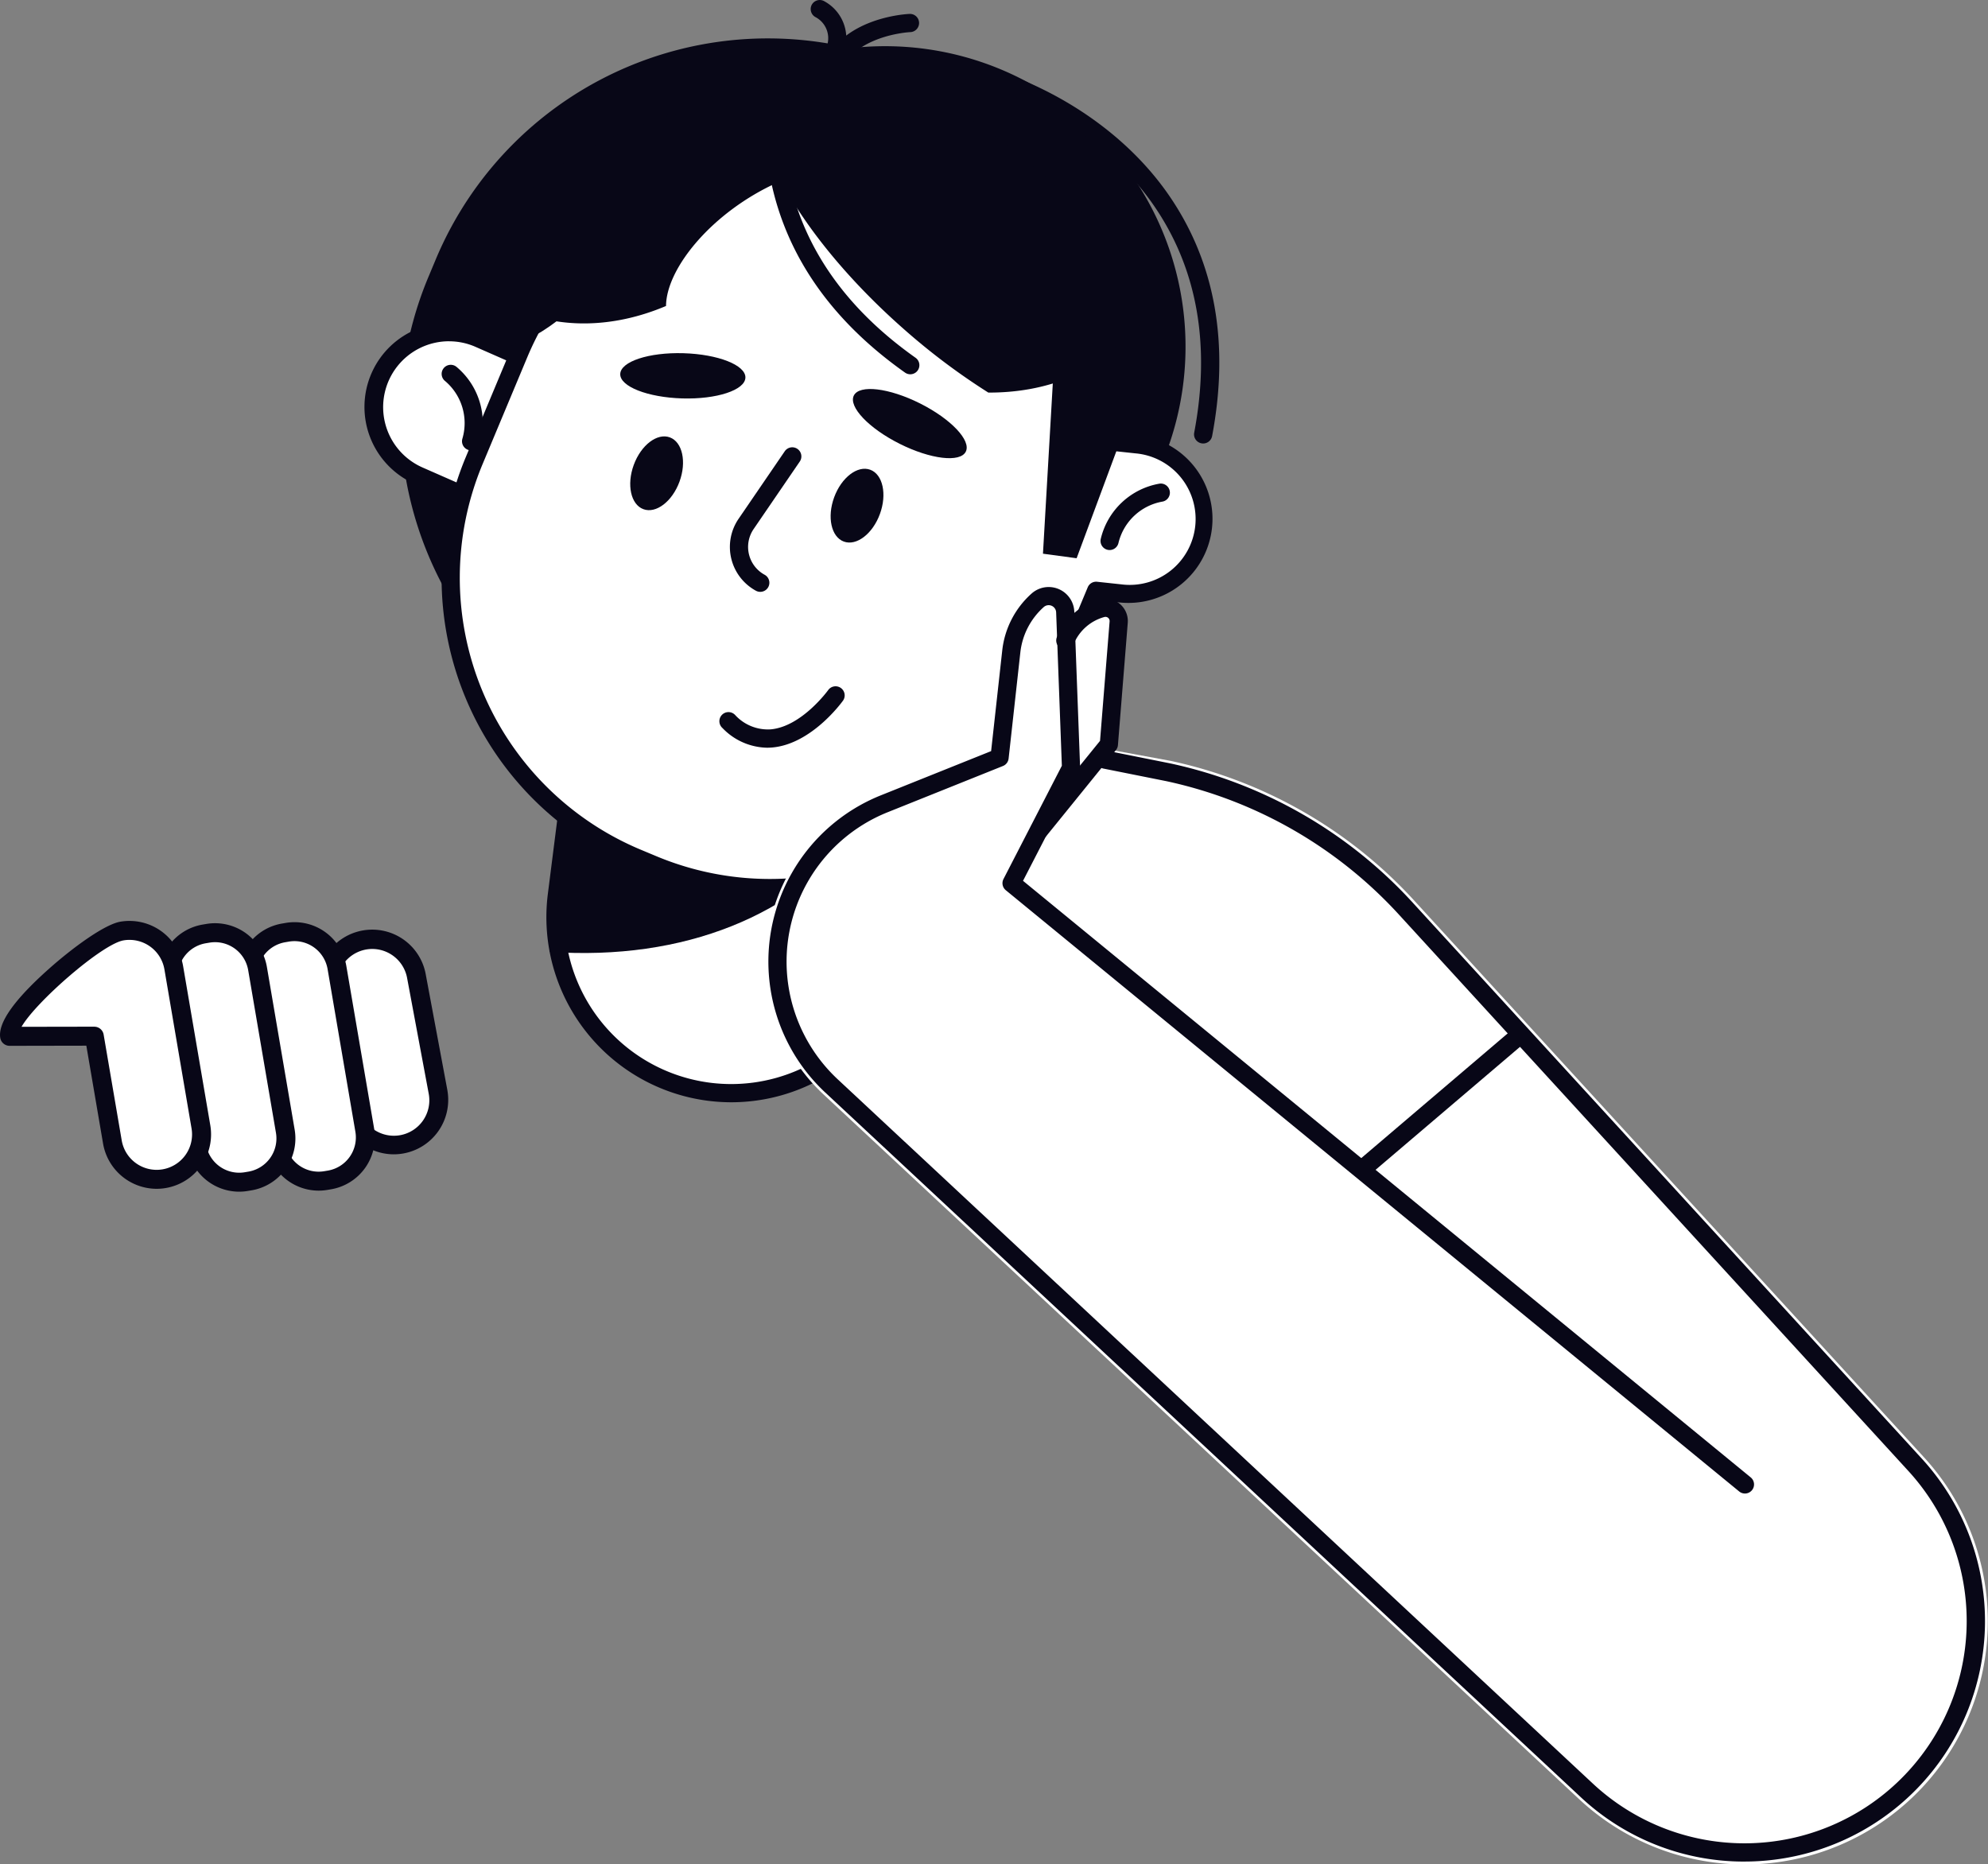 <svg xmlns="http://www.w3.org/2000/svg" xmlns:xlink="http://www.w3.org/1999/xlink" width="218.528" height="204.907" viewBox="0 0 218.528 204.907"><rect x="0" y="0" width="218.528" height="204.907" fill="#808080" stroke="none"/><defs><clipPath id="a"><rect width="218.528" height="204.907" fill="none"/></clipPath></defs><g clip-path="url(#a)"><path d="M77.942,120.006h0a19.326,19.326,0,0,0,21.607-16.735l2.6-20.5L63.813,77.895,61.207,98.4a19.325,19.325,0,0,0,16.735,21.607" fill="#fff"/><path d="M80.42,121.163a20.576,20.576,0,0,1-2.6-.165,20.347,20.347,0,0,1-17.6-22.725l2.6-20.5a1,1,0,0,1,1.118-.866l38.341,4.872a1,1,0,0,1,.866,1.118l-2.605,20.5A20.331,20.331,0,0,1,80.42,121.163m-2.352-2.149a18.323,18.323,0,0,0,20.488-15.869l2.48-19.512-36.357-4.62L62.2,98.525a18.323,18.323,0,0,0,15.868,20.489" fill="#080717"/><path d="M60.416,104.627l3.4-26.731,24.354,3.095L94.783,91.12c-7.359,9.467-19.513,14.529-34.367,13.507" fill="#080717"/><path d="M68.327,82.258h0A39.578,39.578,0,0,1,47.079,30.476l.813-1.944A39.579,39.579,0,0,1,99.674,7.284h0a39.577,39.577,0,0,1,21.247,51.781l-.813,1.944A39.576,39.576,0,0,1,68.327,82.258" fill="#080717"/><path d="M81.887,74.941h0A33.03,33.03,0,0,1,64.155,31.727L66.761,25.5a33.029,33.029,0,1,1,60.945,25.481L125.1,57.209A33.028,33.028,0,0,1,81.887,74.941" fill="#080717"/><path d="M132.257,48.748a.918.918,0,0,1-.187-.018,1,1,0,0,1-.8-1.168c1.824-9.645.337-18.039-4.422-24.95C121.83,15.318,113.025,9.92,103.3,8.173a1,1,0,1,1,.354-1.969c10.24,1.84,19.529,7.55,24.847,15.274,5.072,7.366,6.667,16.268,4.739,26.456a1,1,0,0,1-.981.814" fill="#080717"/><path d="M52.867,55.3l-6.826-3a8.243,8.243,0,1,1,6.638-15.09l6.826,3A8.243,8.243,0,1,1,52.867,55.3" fill="#fff"/><path d="M56.182,57.005a9.219,9.219,0,0,1-3.717-.787l-6.827-3a9.243,9.243,0,1,1,7.443-16.921l6.826,3a9.248,9.248,0,0,1-3.725,17.708M49.37,37.512a7.243,7.243,0,0,0-2.928,13.872l6.827,3A7.243,7.243,0,0,0,59.1,41.128l-6.826-3a7.2,7.2,0,0,0-2.906-.613" fill="#080717"/><path d="M100.691,20.961l1.734.725A33.344,33.344,0,0,1,122.691,48.6l2.228.239a8.243,8.243,0,1,1-1.762,16.391l-2.667-.287c-.053.132-.1.264-.154.4l-4.928,11.787a33.362,33.362,0,0,1-43.65,17.911l-1.735-.725A33.363,33.363,0,0,1,52.112,50.66L57.04,38.872a33.363,33.363,0,0,1,43.651-17.911" fill="#fff"/><path d="M84.626,98.636a34.311,34.311,0,0,1-13.254-2.678l-1.735-.725A34.4,34.4,0,0,1,51.189,50.274l4.929-11.787a34.363,34.363,0,0,1,44.959-18.449h0l1.734.725a34.439,34.439,0,0,1,20.771,26.924l1.445.155a9.242,9.242,0,1,1-1.976,18.379l-1.915-.205L116.331,77.51A34.445,34.445,0,0,1,84.626,98.636m3.239-79.257a32.411,32.411,0,0,0-29.9,19.879L53.035,51.046A32.4,32.4,0,0,0,70.409,93.388l1.734.724a32.361,32.361,0,0,0,42.342-17.374l5.077-12.169a1,1,0,0,1,1.034-.622l2.668.287a7.243,7.243,0,1,0,1.549-14.4l-2.229-.24a1,1,0,0,1-.886-.878A32.432,32.432,0,0,0,102.04,22.609l-1.735-.725a32.185,32.185,0,0,0-12.44-2.505" fill="#080717"/><path d="M55.531,38.1l-.022.053C62.5,36.752,71.89,25.593,78.278,10.315l.022-.052C71.31,11.668,61.919,22.827,55.531,38.1" fill="#080717"/><path d="M121.978,60.461A1,1,0,0,1,121,59.232a8.048,8.048,0,0,1,6.453-6.068,1,1,0,0,1,.291,1.979,6.054,6.054,0,0,0-4.8,4.547,1,1,0,0,1-.973.771" fill="#080717"/><path d="M51.786,49.505a1,1,0,0,1-.958-1.287,6.056,6.056,0,0,0-1.9-6.332,1,1,0,0,1,1.24-1.57,8.047,8.047,0,0,1,2.571,8.475,1,1,0,0,1-.958.714" fill="#080717"/><path d="M81.938,41.507c-.039,1.372-3.152,2.4-6.951,2.287s-6.848-1.309-6.809-2.681,3.151-2.4,6.951-2.288,6.848,1.31,6.809,2.682" fill="#080717"/><path d="M106.163,49.646c-.615,1.227-3.869.841-7.267-.862s-5.654-4.08-5.039-5.307,3.868-.841,7.267.863,5.654,4.079,5.039,5.306" fill="#080717"/><path d="M83.569,65.056a1,1,0,0,1-.478-.122,5.482,5.482,0,0,1-1.9-7.911l5.073-7.42a1,1,0,1,1,1.651,1.129l-5.073,7.42a3.483,3.483,0,0,0,1.209,5.026,1,1,0,0,1-.479,1.878" fill="#080717"/><path d="M84.31,82.189a6.965,6.965,0,0,1-4.9-2.169,1,1,0,1,1,1.388-1.438,4.881,4.881,0,0,0,3.931,1.588c3.4-.31,6.278-4.274,6.307-4.314a1,1,0,0,1,1.627,1.164c-.14.193-3.449,4.751-7.752,5.142q-.3.027-.6.027" fill="#080717"/><path d="M114.476,19.133a64.315,64.315,0,0,1,12.393,14.275,18.486,18.486,0,0,1-2.168,3.049c-3.965,4.52-9.758,6.726-16.061,6.695a72.633,72.633,0,0,1-9.19-6.891C87.131,25.454,80.508,12.859,84.658,8.129s17.5.2,29.818,11" fill="#080717"/><path d="M62.995,17.3c-6.086,3.665-9.547,9.072-10.357,14.363a18.476,18.476,0,0,0,3.174,1.978c5.4,2.644,11.6,2.449,17.4-.007.033-4.174,5.1-10.344,12.251-13.571C100.4,13.325,81.275,6.294,62.995,17.3" fill="#080717"/><path d="M96.72,56.506c-.8,2.18-2.576,3.534-3.964,3.024s-1.862-2.691-1.061-4.871,2.577-3.535,3.964-3.025,1.863,2.692,1.061,4.872" fill="#080717"/><path d="M74.691,52.947c-.8,2.18-2.576,3.534-3.964,3.024S68.865,53.28,69.666,51.1s2.577-3.535,3.964-3.024,1.863,2.691,1.061,4.871" fill="#080717"/><path d="M91.233,8.94a.986.986,0,0,1-.327-.056,1,1,0,0,1-.618-1.272c1.98-5.715,9.385-6.07,9.7-6.082a1,1,0,0,1,.08,2c-.064,0-6.359.32-7.89,4.739a1,1,0,0,1-.945.673" fill="#080717"/><path d="M91.861,6.309a1.02,1.02,0,0,1-.232-.027,1,1,0,0,1-.742-1.2A2.619,2.619,0,0,0,89.679,1.9a1.006,1.006,0,0,1-.47-1.33A1,1,0,0,1,90.525.092a4.626,4.626,0,0,1,2.308,5.449,1,1,0,0,1-.972.768" fill="#080717"/><path d="M100.061,41.141a1,1,0,0,1-.576-.184C91.331,35.191,86.349,28,84.679,19.573a1,1,0,1,1,1.961-.389c1.568,7.9,6.278,14.68,14,20.141a1,1,0,0,1-.578,1.816" fill="#080717"/><path d="M126.092,40.5l-7.746,20.863-3.7-.5,1.567-27.114Z" fill="#080717"/><path d="M191.739,204.624a26.22,26.22,0,0,1-18-7.1L90.725,120.1a19.69,19.69,0,0,1,6.1-32.676l12.122-4.861L110.17,71.5a9.818,9.818,0,0,1,3.227-6.258,2.819,2.819,0,0,1,4.694,2l.638,17.124a.987.987,0,0,1-.11.495L112.454,96.82l79.975,65.563a1,1,0,1,1-1.267,1.547l-80.6-66.076a1,1,0,0,1-.255-1.232l6.416-12.45-.628-16.862a.82.82,0,0,0-1.364-.581,7.824,7.824,0,0,0-2.571,4.987L110.87,83.381a1,1,0,0,1-.622.818L97.57,89.283a17.691,17.691,0,0,0-5.481,29.358L175.1,196.06a24.43,24.43,0,0,0,34.68-34.363l-55.959-61.114A48.484,48.484,0,0,0,128.2,85.864l-6.9-1.38a1,1,0,1,1,.392-1.961l6.913,1.383a50.47,50.47,0,0,1,26.7,15.327l55.959,61.113A26.43,26.43,0,0,1,192.829,204.6c-.364.015-.729.022-1.09.022" fill="#080717"/><path d="M96.721,87.163l11.964-4.8,1.2-10.9a10.112,10.112,0,0,1,3.32-6.44,3.076,3.076,0,0,1,3.261-.548l.018.008a3.077,3.077,0,0,1,1.887,2.739l.546,14.613,9.761,1.8a50.7,50.7,0,0,1,26.828,15.41l55.959,61.112a26.71,26.71,0,0,1-37.919,37.574L90.532,120.31a19.974,19.974,0,0,1,6.189-33.147" fill="#fff"/><path d="M115.492,72.052c.726-1.737,3.822-4.688,5.636-5.19a1.457,1.457,0,0,1,1.842,1.521L121.892,81.82l-7.649,9.444-3.3,3.092Z" fill="#fff"/><path d="M114.242,92.263a1,1,0,0,1-.776-1.629l7.454-9.2L121.972,68.3a.457.457,0,0,0-.578-.477,5.105,5.105,0,0,0-3.367,2.968,1,1,0,0,1-1.845-.773,7.1,7.1,0,0,1,4.679-4.123,2.458,2.458,0,0,1,3.106,2.565L122.888,81.9a1,1,0,0,1-.219.549l-7.649,9.444a1,1,0,0,1-.778.371" fill="#080717"/><path d="M191.739,204.624a26.22,26.22,0,0,1-18-7.1L90.725,120.1a19.69,19.69,0,0,1,6.1-32.676l12.122-4.861L110.17,71.5a9.818,9.818,0,0,1,3.227-6.258,2.819,2.819,0,0,1,4.694,2l.638,17.124a.987.987,0,0,1-.11.495L112.454,96.82l79.975,65.563a1,1,0,1,1-1.267,1.547l-80.6-66.076a1,1,0,0,1-.255-1.232l6.416-12.45-.628-16.862a.82.82,0,0,0-1.364-.581,7.824,7.824,0,0,0-2.571,4.987L110.87,83.381a1,1,0,0,1-.622.818L97.57,89.283a17.691,17.691,0,0,0-5.481,29.358L175.1,196.06a24.43,24.43,0,0,0,34.68-34.363l-55.959-61.114A48.484,48.484,0,0,0,128.2,85.864l-6.9-1.38a1,1,0,1,1,.392-1.961l6.913,1.383a50.47,50.47,0,0,1,26.7,15.327l55.959,61.113A26.43,26.43,0,0,1,192.829,204.6c-.364.015-.729.022-1.09.022" fill="#080717"/><path d="M149.911,129.377a1,1,0,0,1-.648-1.761l17-14.477a1,1,0,1,1,1.3,1.523l-17,14.476a1,1,0,0,1-.648.239" fill="#080717"/><path d="M48.162,120.072l-2.371-12.7a4.937,4.937,0,0,0-9.733,1.663l2.371,12.7a4.937,4.937,0,1,0,9.733-1.663" fill="#fff"/><path d="M43.283,126.884a5.98,5.98,0,0,1-5.881-4.973L35.033,109.23A5.979,5.979,0,1,1,46.817,107.2l2.369,12.68,0,.016a5.986,5.986,0,0,1-4.887,6.9,6.079,6.079,0,0,1-1.019.087m-2.351-22.572a3.9,3.9,0,0,0-3.848,4.552l2.369,12.68a3.895,3.895,0,1,0,7.682-1.289l-2.37-12.688a3.9,3.9,0,0,0-3.833-3.255" fill="#080717"/><path d="M40.09,124.232l-3.056-17.884a4.735,4.735,0,0,0-5.466-3.871l-.4.068a4.735,4.735,0,0,0-3.87,5.466l3.055,17.884a4.738,4.738,0,0,0,5.467,3.871l.4-.068a4.735,4.735,0,0,0,3.871-5.466" fill="#fff"/><path d="M35.023,130.876a5.788,5.788,0,0,1-5.692-4.806l-3.057-17.884A5.779,5.779,0,0,1,31,101.517l.4-.068a5.777,5.777,0,0,1,6.669,4.723l3.057,17.884a5.785,5.785,0,0,1-4.723,6.669l-.4.068a5.777,5.777,0,0,1-.976.083M32.374,103.45a3.732,3.732,0,0,0-.63.054l-.394.068a3.7,3.7,0,0,0-3.021,4.263l3.057,17.884a3.692,3.692,0,0,0,4.262,3.019l.4-.067a3.7,3.7,0,0,0,3.018-4.263l-3.056-17.885a3.7,3.7,0,0,0-3.633-3.073" fill="#080717"/><path d="M31.363,124.345l-3.056-17.884a4.735,4.735,0,0,0-5.466-3.871l-.4.067a4.736,4.736,0,0,0-3.87,5.467l3.055,17.884a4.737,4.737,0,0,0,5.466,3.871l.4-.068a4.737,4.737,0,0,0,3.871-5.466" fill="#fff"/><path d="M26.286,130.991a5.781,5.781,0,0,1-5.683-4.807L17.547,108.3a5.779,5.779,0,0,1,4.722-6.67l.4-.067a5.782,5.782,0,0,1,6.669,4.723L32.39,124.17a5.785,5.785,0,0,1-4.723,6.669l-.4.067a5.766,5.766,0,0,1-.985.085M23.64,103.565a3.677,3.677,0,0,0-.624.053l-.4.067a3.694,3.694,0,0,0-3.018,4.263l3.056,17.885a3.692,3.692,0,0,0,4.262,3.019l.4-.068a3.7,3.7,0,0,0,3.018-4.263L27.28,106.637a3.7,3.7,0,0,0-3.64-3.072" fill="#080717"/><path d="M22.088,123.863,19.1,106.374a4.937,4.937,0,0,0-5.7-4.034C10.714,102.8.6,111.228,1.055,113.915l9.314-.017,1.986,11.628a4.937,4.937,0,1,0,9.733-1.663" fill="#fff"/><path d="M17.22,130.674a5.986,5.986,0,0,1-5.891-4.972L9.49,114.942l-8.432.016h0a1.044,1.044,0,0,1-1.028-.868c-.279-1.631,1.514-4.181,5.328-7.577,2.667-2.375,6.135-4.9,7.871-5.2a5.984,5.984,0,0,1,6.9,4.886l2.987,17.489a5.982,5.982,0,0,1-5.9,6.986m-6.851-17.818a1.041,1.041,0,0,1,1.027.867l1.987,11.628a3.894,3.894,0,1,0,7.677-1.312L18.073,106.55a3.9,3.9,0,0,0-4.495-3.183c-2.37.405-9.667,6.787-11.21,9.5l8-.014Z" fill="#080717"/></g></svg>